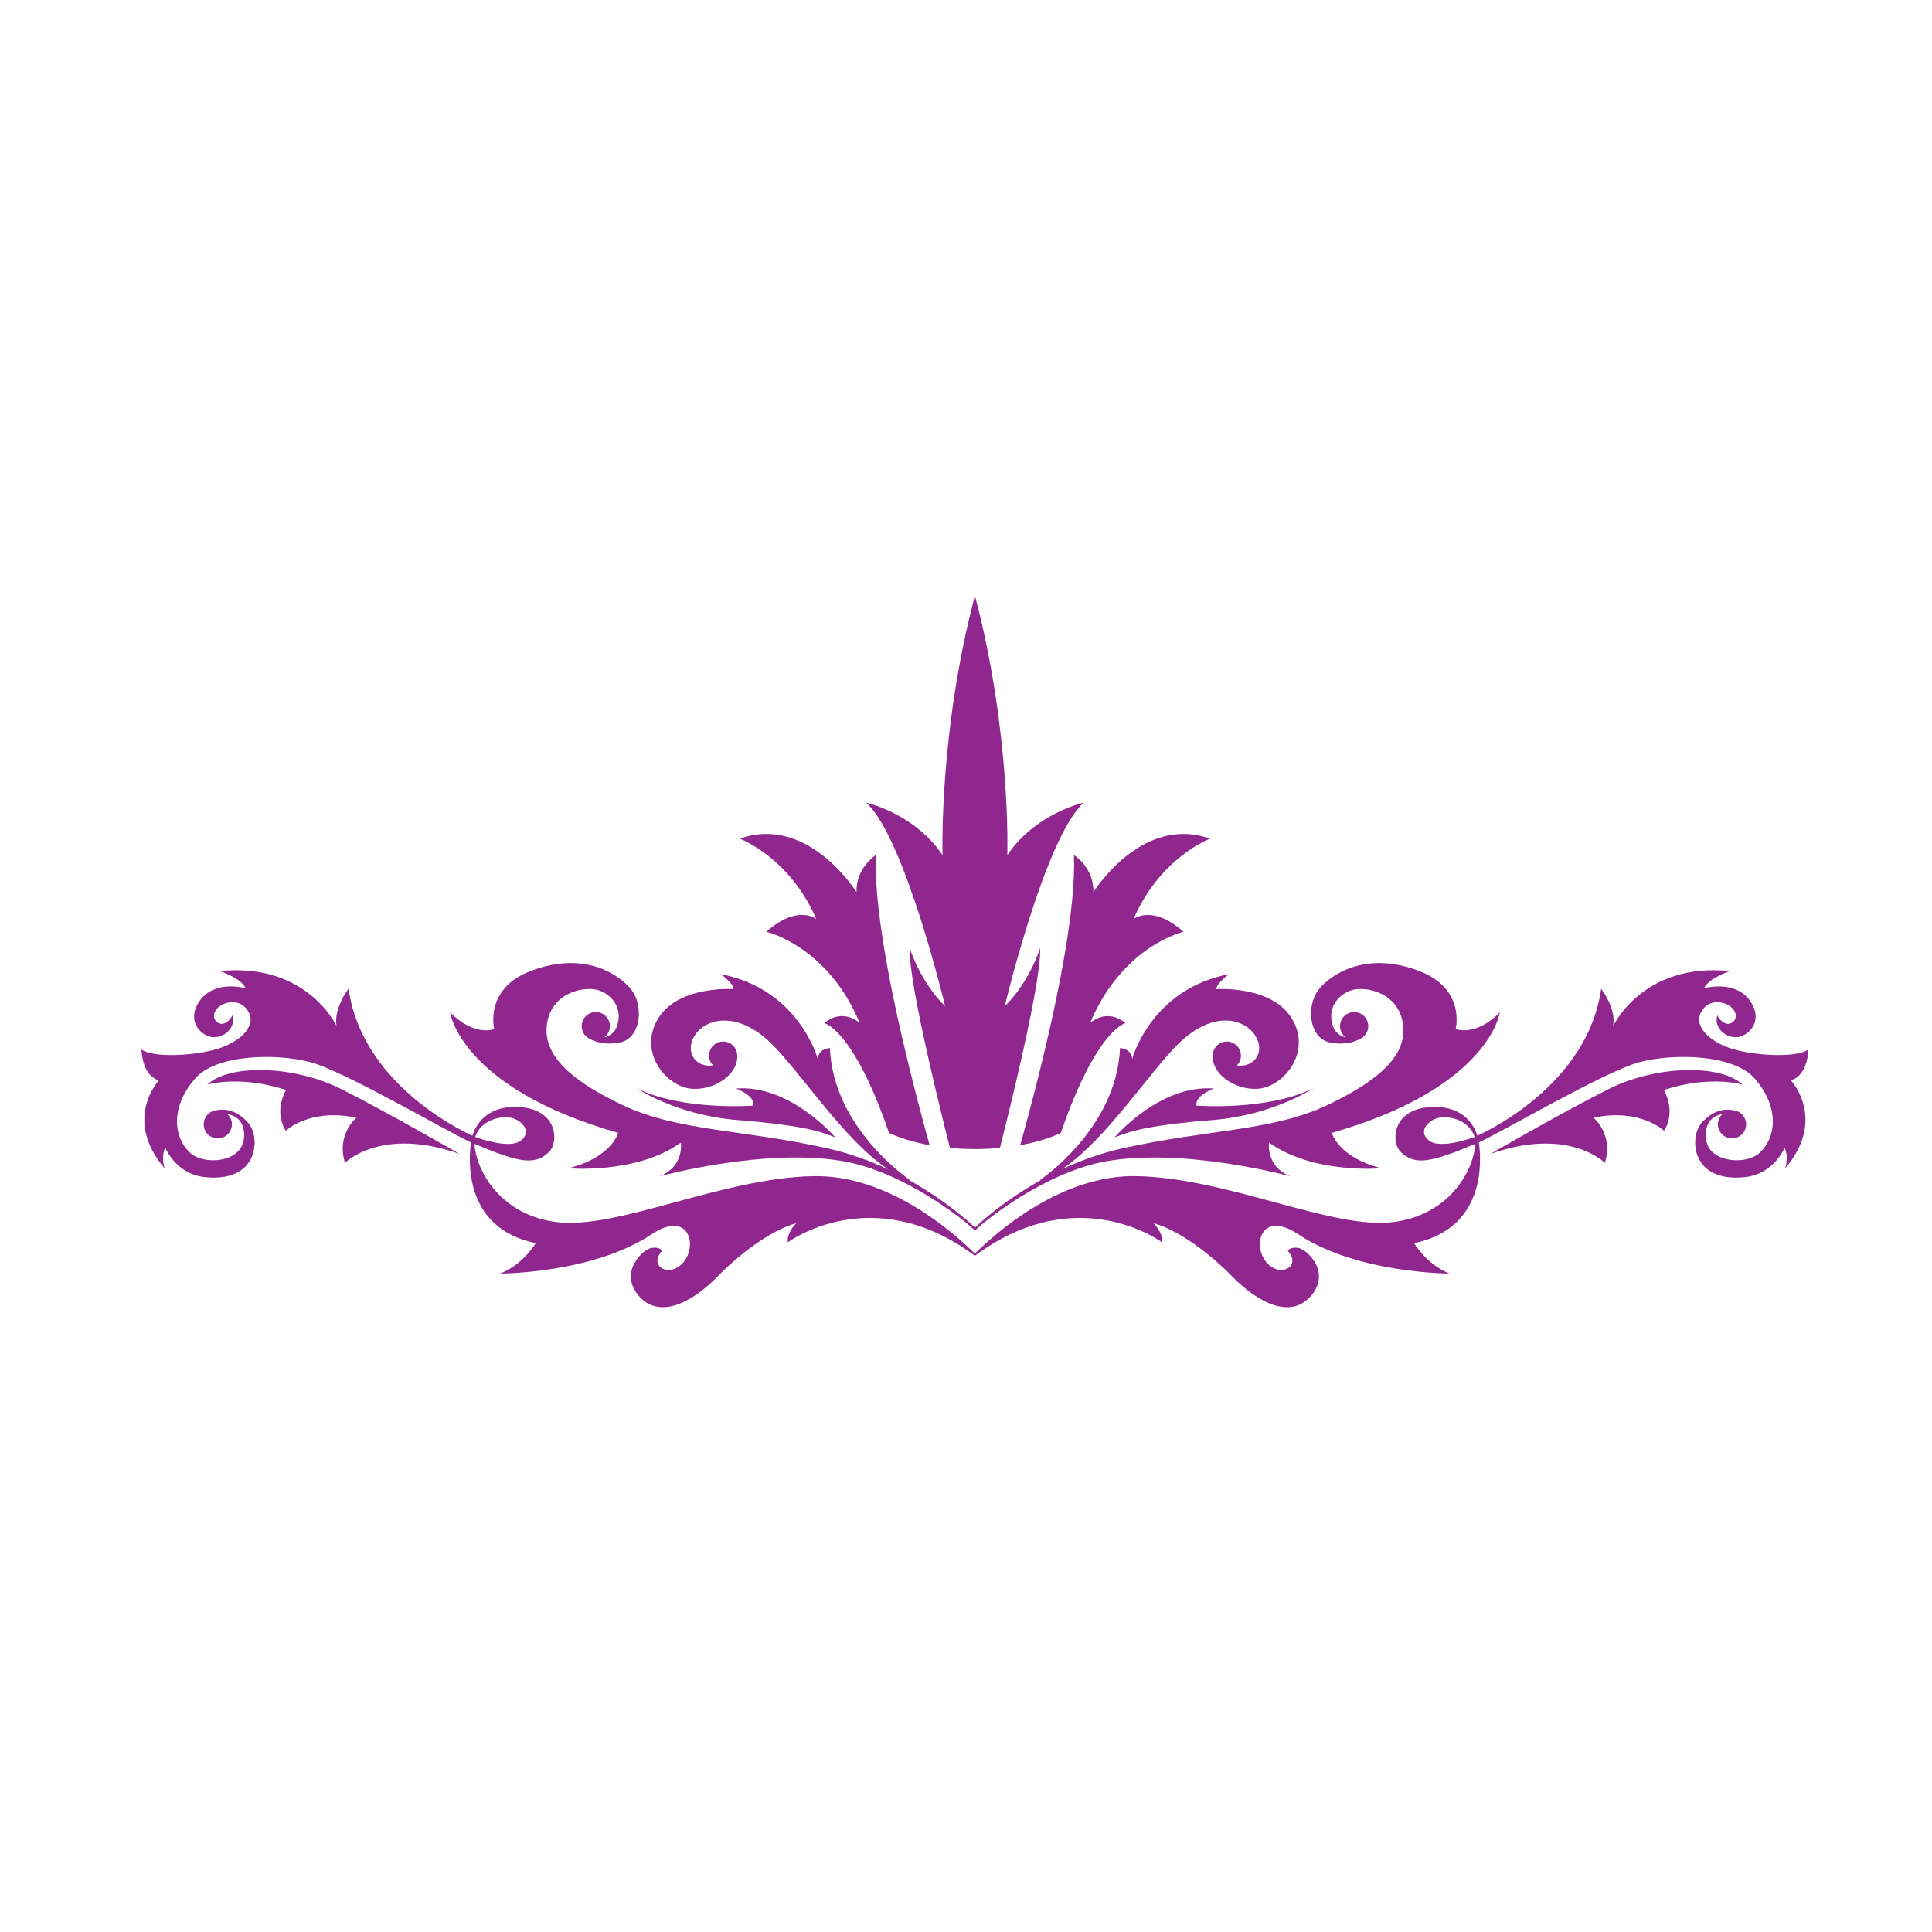 <?xml version="1.0" encoding="utf-8"?>
<!-- Generator: Adobe Illustrator 16.0.0, SVG Export Plug-In . SVG Version: 6.00 Build 0)  -->
<!DOCTYPE svg PUBLIC "-//W3C//DTD SVG 1.1//EN" "http://www.w3.org/Graphics/SVG/1.1/DTD/svg11.dtd">
<svg version="1.1" id="Layer_1" xmlns="http://www.w3.org/2000/svg" xmlns:xlink="http://www.w3.org/1999/xlink" x="0px" y="0px"
	 width="100px" height="100px" viewBox="0 0 100 100" enable-background="new 0 0 100 100" xml:space="preserve">
<g>
	<path fill="#90278E" d="M83.265,56.368c-2.486,1.251-6.129,3.362-6.129,3.362c4.064-1.443,5.932,0.459,5.932,0.459
		c0.462-1.475-0.589-2.338-0.589-2.338c2.427-0.509,3.652,0.678,3.652,0.678c0.652-1.041-0.01-2.113-0.01-2.113
		c2.398-0.783,4.075-0.278,4.075-0.278C89.086,55.08,85.749,55.12,83.265,56.368z M77.632,52.398
		c-1.264,1.281-2.287,0.866-2.287,0.866s0.527-2.045-1.817-2.978c-2.54-1.008-4.343-0.082-5.167,0.803
		c-0.821,0.887-0.613,2.642,0.463,2.866c0.794,0.164,1.325-0.049,1.55-0.171c0.228-0.096,0.401-0.304,0.439-0.569
		c0.058-0.399-0.223-0.767-0.621-0.824c-0.399-0.056-0.77,0.222-0.827,0.621c-0.037,0.271,0.08,0.524,0.282,0.681
		c-0.275-0.073-0.54-0.237-0.655-0.583c-0.288-0.856,0.163-1.514,0.834-1.812c0.666-0.3,2.434-0.035,2.764,1.551
		c0.329,1.587-0.946,2.947-3.835,4.327c-2.89,1.38-6.168,1.263-10.664,2.263c-1.141,0.256-2.195,0.645-3.134,1.085
		c2.278-1.505,4.537-5.041,6.063-6.524c1.784-1.736,3.423-1.279,3.97-0.369c0.506,0.847-0.09,1.646-0.967,1.514
		c0.105-0.107,0.177-0.242,0.2-0.402c0.057-0.399-0.221-0.77-0.62-0.827c-0.401-0.056-0.771,0.222-0.826,0.622
		c-0.141,0.99,1.107,1.921,2.375,1.813c1.265-0.111,2.763-1.857,1.728-3.608c-1.037-1.75-3.92-1.547-3.92-1.547
		c-0.029-0.261,0.654-0.773,0.654-0.773c-4.056,0.776-5.014,4.393-5.014,4.393c-0.019-0.548-0.627-0.569-0.627-0.569
		c-0.179,4.209-4.175,6.853-4.175,6.853c0.042-0.013,0.084-0.029,0.126-0.045c-2.147,1.188-3.46,2.484-3.46,2.484
		s-1.313-1.296-3.458-2.484c0.042,0.016,0.082,0.032,0.124,0.045c0,0-3.999-2.644-4.175-6.853c0,0-0.607,0.021-0.626,0.569
		c0,0-0.959-3.617-5.014-4.393c0,0,0.683,0.512,0.655,0.773c0,0-2.885-0.203-3.92,1.547c-1.037,1.751,0.46,3.497,1.729,3.608
		c1.266,0.108,2.514-0.822,2.373-1.813c-0.057-0.4-0.427-0.678-0.824-0.622c-0.401,0.058-0.679,0.428-0.622,0.827
		c0.021,0.16,0.097,0.295,0.2,0.402c-0.877,0.133-1.473-0.667-0.967-1.514c0.547-0.91,2.186-1.367,3.97,0.369
		c1.525,1.483,3.784,5.02,6.06,6.524c-0.935-0.44-1.988-0.829-3.131-1.085c-4.495-1-7.775-0.883-10.664-2.263
		c-2.89-1.38-4.165-2.74-3.835-4.327c0.33-1.586,2.097-1.851,2.765-1.551c0.666,0.298,1.12,0.955,0.832,1.812
		c-0.113,0.346-0.378,0.51-0.655,0.583c0.202-0.156,0.319-0.409,0.281-0.681c-0.056-0.399-0.426-0.677-0.825-0.621
		c-0.399,0.058-0.679,0.425-0.623,0.824c0.038,0.266,0.212,0.474,0.441,0.569c0.222,0.122,0.754,0.335,1.549,0.171
		c1.076-0.225,1.284-1.979,0.462-2.866c-0.823-0.885-2.626-1.812-5.167-0.803c-2.345,0.933-1.818,2.978-1.818,2.978
		s-1.023,0.415-2.286-0.866c0,0,0.527,3.904,8.699,6.239c0,0-0.325,1.273-2.582,1.832c0,0,3.534,0.319,5.829-1.328
		c0,0,0.196,1.223-1.101,1.744c0,0,5.488-1.507,9.563-0.772c3.133,0.564,6.314,3.11,6.741,3.567h0.042
		c0.427-0.457,3.608-3.003,6.741-3.567c4.074-0.734,9.563,0.772,9.563,0.772c-1.297-0.521-1.102-1.744-1.102-1.744
		c2.292,1.647,5.827,1.328,5.827,1.328c-2.255-0.559-2.58-1.832-2.58-1.832C77.104,56.303,77.632,52.398,77.632,52.398z
		 M61.931,57.225c-0.105-0.512,0.896-0.884,0.896-0.884c-2.81-0.22-5.138,2.532-5.138,2.532c0.87-0.36,1.969-0.654,5.091-0.902
		c3.123-0.25,5.197-1.641,5.197-1.641C65.563,57.511,61.931,57.225,61.931,57.225z M8.223,55.922c0,0-1.881,2.004,0.307,4.561
		c0,0-0.214-0.501,0.018-1.087c0,0,0.546,1.37,2.042,1.529c1.979,0.213,2.584-0.884,2.591-1.763c0.001-0.436-0.12-0.747-0.278-0.97
		h0.002c0,0-0.012-0.017-0.036-0.047c-0.055-0.069-0.111-0.128-0.168-0.178c-0.275-0.269-0.817-0.652-1.521-0.497
		c-0.002,0-0.004,0-0.008,0c-0.399,0.057-0.676,0.428-0.62,0.824c0.056,0.402,0.424,0.679,0.823,0.622
		c0.4-0.058,0.679-0.427,0.622-0.826c-0.023-0.173-0.109-0.317-0.227-0.429c0.282,0.057,0.572,0.189,0.731,0.483
		c0.125,0.27,0.218,0.653,0.041,1.107c-0.369,0.953-2.092,1.03-2.735,0.387c-0.909-0.908-0.901-2.46,0.303-3.826
		c1.088-1.235,4.146-1.308,5.944-0.839c1.757,0.458,7.18,3.649,8.325,4.154c-0.115,0.788-0.445,4.438,3.349,5.217
		c0,0-0.617,1.082-1.83,1.575c0,0,4.776,0,7.83-2.034c2.227-1.485,2.517,1.247,1.18,1.79c-0.565,0.229-1.252-0.24-0.645-0.936
		c0,0-0.093-0.213-0.534-0.149c-0.439,0.062-1.718,1.235-0.679,2.469c1.04,1.231,2.724,0.416,4.11-1.006
		c1.002-1.029,2.635-2.341,4.057-2.745c0,0-0.51,0.489-0.44,0.993c0,0,4.336-3.231,9.617,0.649c0.05,0.05,0.088,0.045,0.134,0
		c5.283-3.881,9.618-0.649,9.618-0.649c0.069-0.504-0.441-0.993-0.441-0.993c1.422,0.404,3.055,1.716,4.056,2.745
		c1.389,1.422,3.071,2.237,4.111,1.006c1.04-1.233-0.239-2.407-0.679-2.469c-0.441-0.063-0.534,0.149-0.534,0.149
		c0.607,0.695-0.079,1.164-0.645,0.936c-1.336-0.543-1.046-3.275,1.183-1.79c3.052,2.034,7.827,2.034,7.827,2.034
		c-1.212-0.493-1.83-1.575-1.83-1.575c3.798-0.778,3.468-4.429,3.351-5.217c1.145-0.505,6.569-3.696,8.326-4.154
		c1.797-0.469,4.854-0.396,5.943,0.839c1.203,1.366,1.211,2.918,0.301,3.826c-0.642,0.644-2.365,0.566-2.735-0.387
		c-0.177-0.454-0.083-0.838,0.042-1.107c0.159-0.294,0.452-0.427,0.732-0.483c-0.118,0.111-0.202,0.256-0.228,0.429
		c-0.058,0.399,0.223,0.769,0.622,0.826c0.399,0.057,0.767-0.22,0.825-0.622c0.055-0.396-0.223-0.768-0.622-0.824
		c-0.001,0-0.006,0-0.011,0c-0.702-0.155-1.242,0.229-1.519,0.497c-0.057,0.05-0.114,0.108-0.169,0.178
		c-0.021,0.03-0.034,0.047-0.034,0.047h0.002c-0.158,0.223-0.28,0.534-0.277,0.97c0.004,0.879,0.611,1.976,2.591,1.763
		c1.496-0.159,2.041-1.529,2.041-1.529c0.232,0.586,0.017,1.087,0.017,1.087c2.19-2.557,0.306-4.561,0.306-4.561
		c0.907-0.285,0.901-1.599,0.901-1.599c-0.666,0.458-2.785,0.305-3.896-0.021c-1.109-0.324-2.076-1.135-1.654-1.917
		c0.423-0.783,1.399-0.548,1.697-0.099c0.297,0.451-0.135,0.801-0.432,0.685c-0.299-0.112-0.422-0.42-0.422-0.42
		c-0.171,0.53,0.256,1.072,0.873,1.135c0.616,0.063,1.599-0.761,0.82-1.881c-0.782-1.121-2.388-0.651-2.388-0.651
		c0.273-0.563,1.354-0.89,1.354-0.89c-4.528-0.471-6.056,2.849-6.056,2.849c0.176-0.912-0.618-1.938-0.618-1.938
		c-0.679,4.815-5.623,7.251-6.408,7.608c-0.142-0.449-0.652-1.546-2.329-1.487c-2.113,0.069-2.157,1.829-1.63,2.337
		c0.744,0.711,1.571,0.533,3.852-0.428c-0.063,1.24-1.208,3.617-4.169,4.039c-3.175,0.45-8.564-2.269-13.361-2.368
		c-3.857-0.08-7.208,2.856-8.372,4.01c-1.165-1.153-4.513-4.09-8.372-4.01c-4.797,0.1-10.188,2.818-13.362,2.368
		c-2.96-0.422-4.105-2.799-4.168-4.039c2.279,0.961,3.108,1.139,3.852,0.428c0.527-0.508,0.481-2.268-1.629-2.337
		c-1.679-0.059-2.191,1.038-2.33,1.487c-0.787-0.357-5.731-2.793-6.409-7.608c0,0-0.794,1.025-0.618,1.938
		c0,0-1.525-3.32-6.056-2.849c0,0,1.082,0.328,1.353,0.89c0,0-1.605-0.47-2.385,0.651c-0.782,1.12,0.202,1.943,0.817,1.881
		c0.619-0.063,1.047-0.604,0.875-1.135c0,0-0.126,0.308-0.42,0.42c-0.298,0.116-0.731-0.233-0.433-0.685
		c0.296-0.449,1.273-0.685,1.695,0.099c0.425,0.782-0.546,1.593-1.653,1.917c-1.107,0.325-3.228,0.479-3.894,0.021
		C7.326,54.323,7.32,55.637,8.223,55.922z M24.596,58.848c0.292-0.862,1.273-1.109,1.854-0.991c0.546,0.108,1.122,0.714,0.498,1.187
		C26.376,59.478,24.84,58.937,24.596,58.848z M76.328,58.848c-0.24,0.089-1.778,0.63-2.353,0.195
		c-0.622-0.473-0.047-1.078,0.5-1.187C75.057,57.738,76.036,57.985,76.328,58.848z M14.805,56.416c0,0-0.665,1.072-0.011,2.113
		c0,0,1.225-1.187,3.652-0.678c0,0-1.05,0.863-0.588,2.338c0,0,1.868-1.902,5.934-0.459c0,0-3.648-2.111-6.131-3.362
		c-2.483-1.248-5.818-1.288-6.93-0.23C10.73,56.138,12.407,55.633,14.805,56.416z M38.994,57.225c0,0-3.633,0.286-6.045-0.895
		c0,0,2.074,1.391,5.196,1.641c3.123,0.248,4.224,0.542,5.091,0.902c0,0-2.328-2.752-5.137-2.532
		C38.099,56.341,39.099,56.713,38.994,57.225z"/>
	<g>
		<path fill="#90278E" d="M53.941,54.929c0.896-3.693,1.751-8.006,1.647-10.672c0,0,1.043,0.654,1.003,1.923
			c0,0,2.5-4.032,6.041-2.768c0,0-2.583,0.963-3.959,4.157c0,0,0.958-0.784,2.584,0.661c0,0-3.166,0.717-4.834,4.726
			c0,0,0.834-0.814,1.834,0c0,0-0.966,0.202-2.294,3.034c-0.332,0.708-0.688,1.576-1.056,2.65c-0.578,0.271-1.294,0.489-2.101,0.634
			C53.139,58.076,53.545,56.565,53.941,54.929z"/>
		<path fill="#90278E" d="M39.666,48.229c1.624-1.445,2.584-0.661,2.584-0.661c-1.376-3.194-3.96-4.157-3.96-4.157
			c3.545-1.265,6.045,2.768,6.045,2.768c-0.042-1.269,1-1.923,1-1.923c-0.104,2.667,0.752,6.979,1.649,10.672
			c0.397,1.637,0.801,3.147,1.133,4.345c-0.809-0.145-1.524-0.362-2.102-0.634c-0.368-1.074-0.721-1.942-1.055-2.65
			c-1.328-2.832-2.295-3.034-2.295-3.034c1-0.814,1.835,0,1.835,0C42.835,48.947,39.666,48.229,39.666,48.229z"/>
		<path fill="#90278E" d="M44.835,41.546c0,0,2.493,0.548,3.951,2.715c0,0-0.2-6.327,1.676-13.434
			c1.876,7.107,1.677,13.434,1.677,13.434c1.458-2.167,3.952-2.715,3.952-2.715c-2.003,1.807-4.087,10.537-4.087,10.537
			c1.292-1.265,1.834-3.011,1.834-3.011c0.034,0.924-0.411,3.228-0.945,5.604c-0.381,1.701-0.81,3.438-1.137,4.739
			c-0.416,0.038-0.849,0.06-1.294,0.06s-0.878-0.021-1.294-0.06c-0.33-1.302-0.756-3.038-1.137-4.739
			c-0.533-2.376-0.981-4.679-0.945-5.604c0,0,0.542,1.746,1.834,3.011C48.92,52.083,46.836,43.353,44.835,41.546z"/>
	</g>
</g>
</svg>
